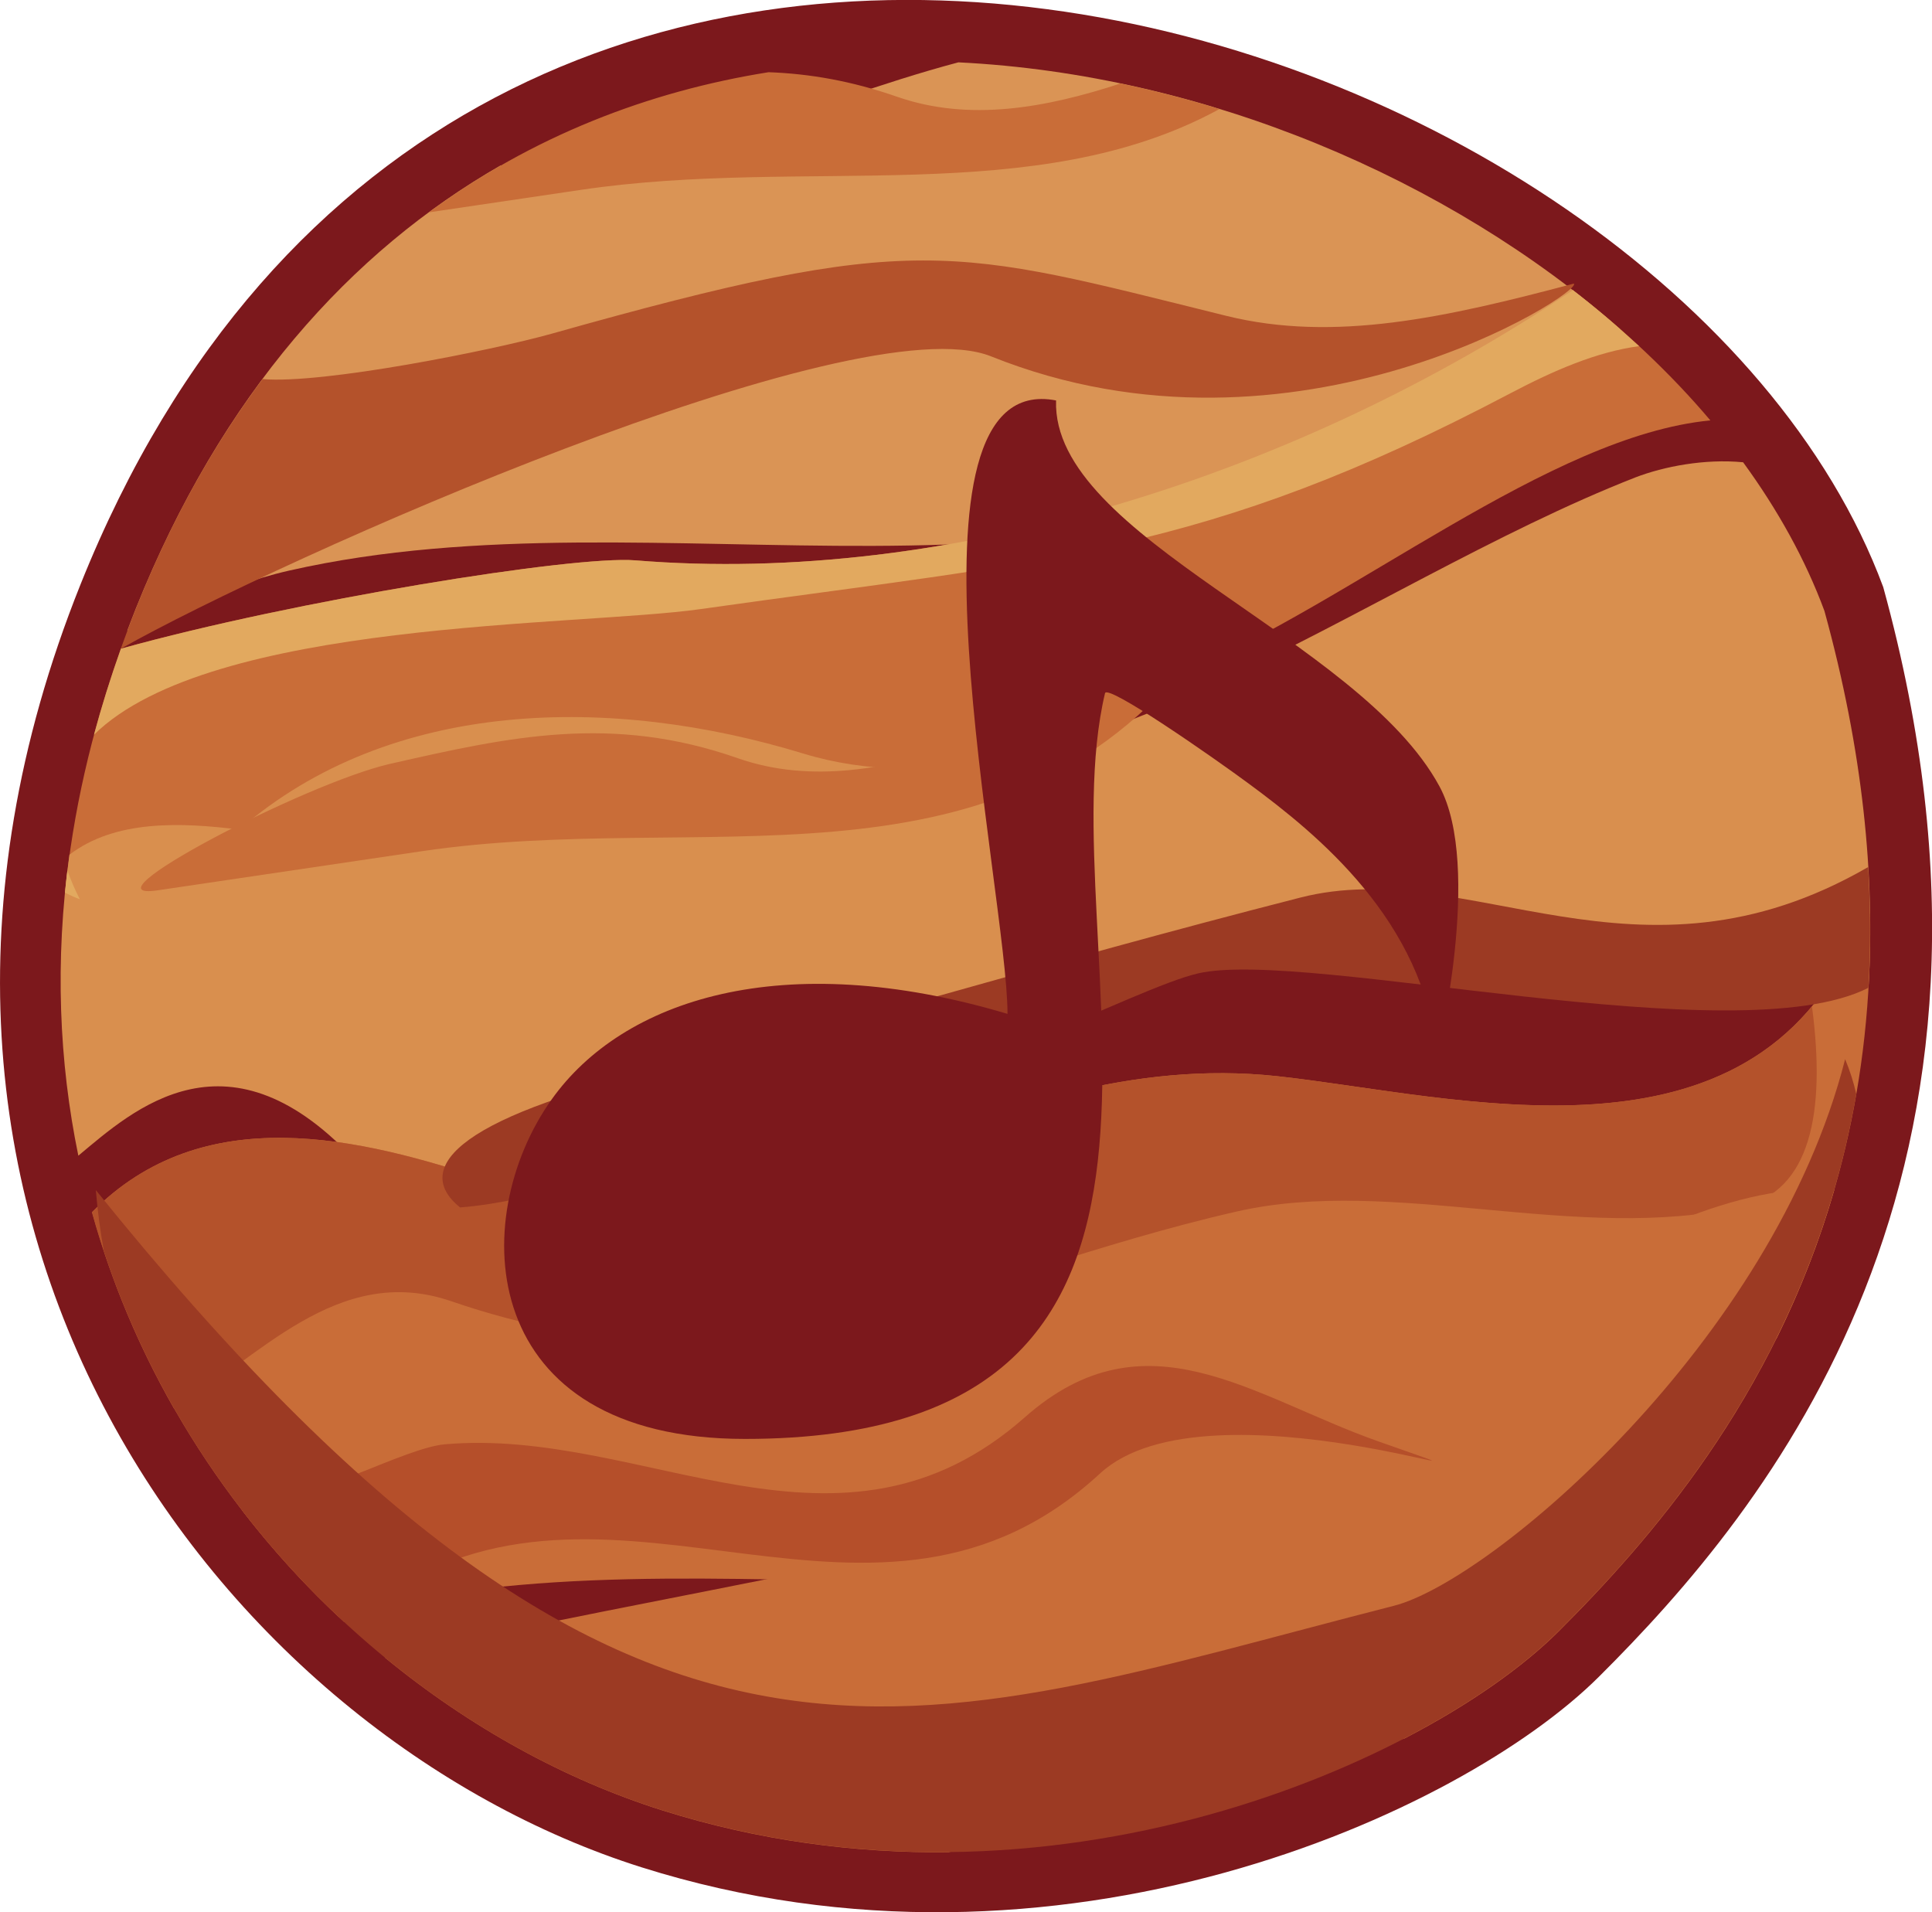<?xml version="1.0" encoding="UTF-8"?>
<svg xmlns="http://www.w3.org/2000/svg" version="1.1" viewBox="0 0 103.82 102.76">
  <defs>
    <style>
      .cls-1 {
        fill: #b54f2a;
      }

      .cls-2 {
        fill: #d98f4e;
      }

      .cls-2, .cls-3, .cls-4, .cls-5, .cls-6 {
        fill-rule: evenodd;
      }

      .cls-3 {
        fill: #da9455;
      }

      .cls-7, .cls-5 {
        fill: #c96d38;
      }

      .cls-4 {
        fill: #b4522b;
      }

      .cls-8 {
        fill: #e2a95f;
      }

      .cls-9, .cls-6 {
        fill: #7c181c;
      }

      .cls-10 {
        fill: #9c3a23;
      }
    </style>
  </defs>
  <!-- Generator: Adobe Illustrator 28.6.0, SVG Export Plug-In . SVG Version: 1.2.0 Build 709)  -->
  <g>
    <g id="Layer_1">
      <g>
        <path class="cls-9" d="M4.32,31.42c20.75-51.84,85.49-30.67,96.88.13,8.7,31.62-6.26,49.57-15.28,58.55-7.37,7.34-29.05,17.3-51.44,10.24C12.1,93.28-9.43,65.77,4.32,31.42Z"/>
        <g>
          <path class="cls-5" d="M6.49,34.86c9.33-2.6,24.38-5.02,27.65-4.75,16.89,1.38,35.59-4.59,50.38-14.52,2.77,2.14,5.27,4.49,7.39,7-8.68.84-19.11,9.7-28.53,13.67-9.93,4.18-20.99,7.99-31.15,8.76-5.92.45-21.11,6.73-28.73,2.94.41-4.21,1.38-8.58,3-13.1Z"/>
          <path class="cls-2" d="M12.88,44.58c-3.18-.4-6.7-.53-9.15,1.35-.79,5.72-.56,11.13.48,16.17,2.93-2.44,8.11-7.24,15.08.48,2.01,4.88,11.03,1,20.81-1.31,10.44-2.47,21.18-8.82,24.56-9.59,5.81-1.31,28.69,4.88,35.75,1.38.35-5.96-.29-12.68-2.37-20.23-1.02-2.76-2.51-5.44-4.37-7.99-2.07-.2-4.27.23-5.78.81-14.83,5.8-30.92,19.05-44.73,14.84-10.25-3.13-22.11-3.01-30.29,4.08Z"/>
          <path class="cls-5" d="M4.94,65.14c5.98-6.06,14.34-4.05,21.49-1.65,14.82,4.96,26.5-7.37,42.22-5.66,9.62,1.05,25.42,5.51,31.06-7.65.26-.61.52-.95.78-1.08.15,9.19-2.01,16.72-5.03,22.83-5.41,2.27-11.62,3.8-14.09,5.56-18.02,12.83-41.03,4.27-61.15,8.85-.71.16-1.38.35-2.01.55-6.01-5.65-10.84-13.06-13.26-21.75Z"/>
          <path class="cls-4" d="M4.94,65.14c5.98-6.06,14.34-4.05,21.49-1.65,14.82,4.96,26.5-7.37,42.22-5.66,8.5.93,21.83,4.51,28.72-3.75.76,5.75-.1,9.92-3.73,10.75-8.86,2.02-18.75-1.66-27.18.27-15.01,3.42-25.76,10.49-42.21,4.82-6.15-2.11-10.44,3.18-14.91,5.75-1.85-3.24-3.35-6.76-4.4-10.52Z"/>
          <path class="cls-5" d="M98.57,63.94c-10.33-.82-24.18,12.26-32.04,14.67-17.11,5.26-28.78,6.62-45.86,10.45,4.59,3.77,9.71,6.57,14.89,8.21,5.25,1.66,10.45,2.31,15.41,2.26l24.5-6.11c3.57-1.85,6.41-3.89,8.27-5.74,4.86-4.85,11.58-12.48,14.83-23.74Z"/>
          <path class="cls-1" d="M18.49,87.16c.91-.57,1.72-1.12,2.33-1.53,12.46-8.19,26.25,4.67,38.3-6.46,5.82-5.36,25,1.83,14.97-1.71-6.78-2.39-12.51-7.05-19.01-1.31-9.95,8.8-20.47.51-31.18,1.46-2.12.19-6.81,2.87-10.91,3.53,1.68,2.18,3.53,4.2,5.5,6.02Z"/>
          <path class="cls-10" d="M24.73,64.88c3.97-.3,9.53-2.23,15.37-3.61,10.45-2.47,20.92-8.2,24.3-8.97,5.83-1.32,28.91,4.39,36,.78.12-2.07.12-4.23-.01-6.49-12.45,7.2-21.45-.68-30.51,1.64-14.51,3.71-24.6,6.94-34.15,9.19-11.77,2.76-13.4,5.53-11.01,7.46Z"/>
          <path class="cls-7" d="M63.68,35.83c-7.32,1.67-16.13,7.68-24.04,4.91-6.77-2.37-12.24-1.16-18.7.31-4.57,1.05-16.76,7.43-12.46,6.79l14.18-2.1c15.02-2.23,30.41,2.71,41.02-9.91Z"/>
          <path class="cls-3" d="M26.9,8.9c8.51.78,16.19-3.32,24.6-5.55,13.23.65,26.36,6.26,35.56,14.33-4.3,1.54-8.46,2.76-10.37,4.13-18.03,12.83-41.03,4.28-61.15,8.85-3.9.89-6.61,2.63-8.7,3.23.15-.39.3-.79.46-1.19,4.62-11.53,11.56-19.2,19.6-23.81Z"/>
          <path class="cls-10" d="M99.15,56.92c-3.87,15.2-19.01,28.04-24.26,29.37-26.01,6.63-40.62,13.79-69.74-22.34.09,1.12.24,2.21.43,3.27,5,15.11,17.34,26.05,29.97,30.04,20.97,6.62,41.28-2.71,48.18-9.59,5.57-5.55,13.56-14.75,16.02-28.88-.14-.63-.34-1.25-.6-1.88Z"/>
          <path class="cls-4" d="M14.11,20.37c3.22.28,12.33-1.54,15.54-2.44,19.69-5.55,21.44-4.62,36.24-.96,5.82,1.44,11.82.09,18.68-1.73.62.38-14.91,10.49-31.31,3.91-7.22-2.9-38.15,10.84-46.77,15.71.26-.71.52-1.43.81-2.15,1.9-4.76,4.2-8.84,6.81-12.34Z"/>
          <path class="cls-8" d="M6.49,34.86c9.33-2.6,24.38-5.02,27.65-4.75,16.89,1.38,35.59-4.59,50.38-14.52,1.25.96,2.43,1.97,3.56,3.01-2.29.31-4.57,1.3-6.91,2.53-16.54,8.72-24.89,8.96-43.53,11.6-6.61.94-26.3.56-32.59,6.75.41-1.52.89-3.06,1.44-4.61h0ZM3.62,46.77c.18.5.39,1.01.67,1.55-.27-.1-.54-.22-.8-.35.04-.4.08-.8.13-1.2Z"/>
          <path class="cls-7" d="M60.23,4.48c-4.03,1.32-8.14,2.07-12.02.72-2.44-.85-4.7-1.24-6.91-1.32-6.46,1.03-12.69,3.44-18.25,7.53l8.18-1.21c12.08-1.79,24.42,1.05,34.3-4.34-1.75-.54-3.52-.99-5.31-1.37Z"/>
        </g>
      </g>
      <path class="cls-6" d="M56.76,21.52c-9.03-1.77-2.62,26.43-2.62,32.96-12.14-3.62-20.69-.74-24.49,4.59-4.62,6.47-3.99,18.25,10.38,18.25,27.99,0,16.13-26.49,19.35-40.07.12-.52,5.82,3.45,7.74,4.87,3.67,2.71,9.4,7.34,10.11,14.61,0,0,2.47-10.15.12-14.48-4.34-8.02-20.85-13.36-20.6-20.73Z"/>
    </g>
  </g>
</svg>